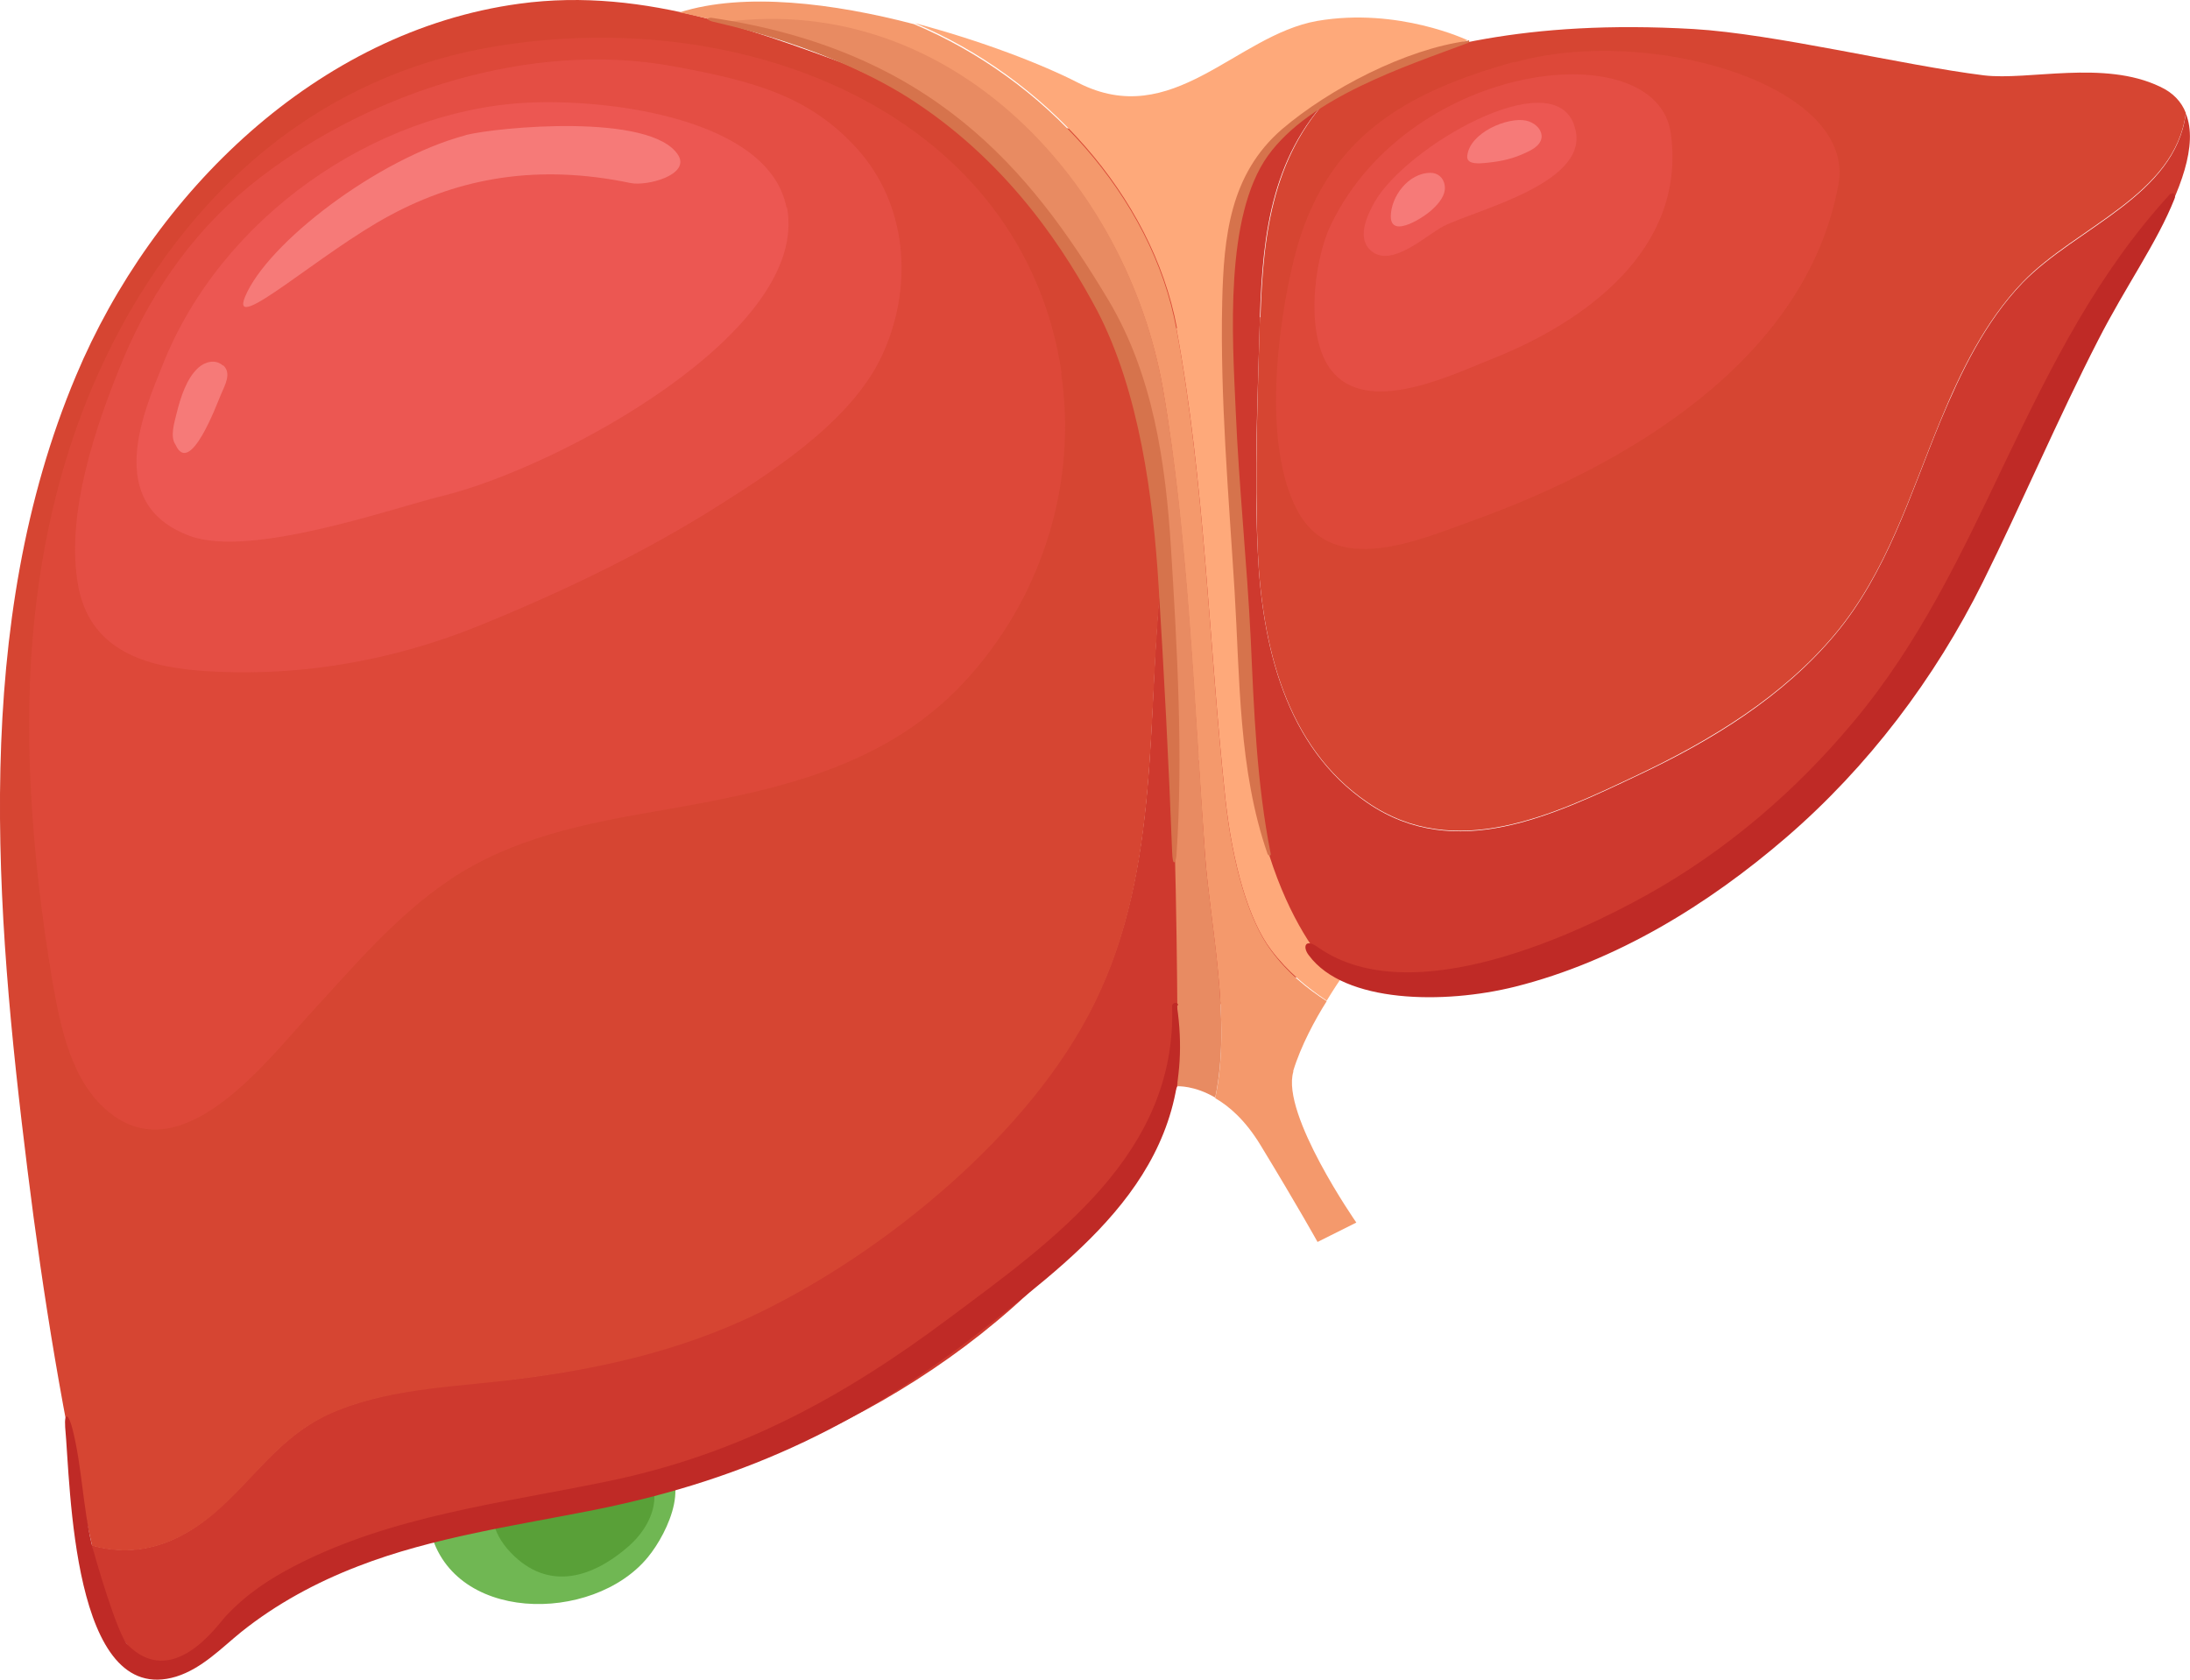 <?xml version="1.0" encoding="utf-8"?>
<svg xmlns="http://www.w3.org/2000/svg" viewBox="46.488 125.587 40.657 31.186" width="40.657px" height="31.186px"><defs><style>
      .cls-1 {
        fill: #d6734c;
      }

      .cls-2, .cls-3, .cls-4, .cls-5, .cls-6, .cls-7, .cls-8, .cls-9, .cls-10, .cls-11, .cls-12, .cls-13, .cls-14, .cls-15, .cls-16, .cls-17 {
        opacity: .5;
      }

      .cls-2, .cls-18 {
        fill: #ea8b60;
      }

      .cls-19, .cls-7, .cls-20 {
        fill: #ff7b94;
      }

      .cls-21 {
        fill: #e8426a;
      }

      .cls-22 {
        fill: #dd3e4e;
      }

      .cls-23 {
        fill: #e23354;
      }

      .cls-3, .cls-24 {
        fill: #f4996c;
      }

      .cls-4, .cls-25, .cls-26 {
        fill: #ff9cb4;
      }

      .cls-27 {
        fill: #59a038;
      }

      .cls-5, .cls-28 {
        fill: #ba5b5b;
      }

      .cls-29 {
        fill: #ffb38d;
      }

      .cls-30 {
        fill: #4174e5;
      }

      .cls-6, .cls-31, .cls-32 {
        fill: #ffc1a6;
      }

      .cls-33 {
        fill: #bf2a26;
      }

      .cls-34 {
        fill: #b55454;
        opacity: .6;
      }

      .cls-31, .cls-35, .cls-25, .cls-20, .cls-28 {
        opacity: .7;
      }

      .cls-36 {
        fill: #892c29;
      }

      .cls-8 {
        fill: #ed5551;
      }

      .cls-35, .cls-37 {
        fill: #ff5f76;
      }

      .cls-38 {
        fill: #fea97a;
      }

      .cls-39 {
        fill: #ffcdbb;
      }

      .cls-40 {
        fill: #2a66d1;
      }

      .cls-41 {
        fill: #e5937a;
      }

      .cls-9 {
        fill: #ffa9be;
      }

      .cls-42 {
        fill: #ce392e;
      }

      .cls-43 {
        fill: #d63048;
      }

      .cls-10 {
        fill: #e54c41;
      }

      .cls-44 {
        fill: #e08686;
      }

      .cls-45 {
        fill: #528bef;
      }

      .cls-46 {
        fill: #bc2f40;
      }

      .cls-47 {
        fill: #96362f;
      }

      .cls-11 {
        fill: #ff9f9f;
      }

      .cls-12 {
        fill: #ef566d;
      }

      .cls-48 {
        fill: #e83f57;
      }

      .cls-49 {
        fill: #dd7b54;
      }

      .cls-50 {
        fill: #c9633f;
      }

      .cls-51 {
        fill: #a84848;
      }

      .cls-13 {
        fill: #f46060;
      }

      .cls-52 {
        fill: #7c1e1e;
      }

      .cls-53 {
        fill: #609cf4;
      }

      .cls-54 {
        fill: #d37863;
      }

      .cls-14, .cls-55 {
        fill: #ffd0c0;
      }

      .cls-56 {
        fill: #f4bba6;
      }

      .cls-57 {
        fill: #a03f3d;
      }

      .cls-58 {
        fill: #d64532;
      }

      .cls-15 {
        fill: #ffbbce;
      }

      .cls-16 {
        fill: #f9738d;
      }

      .cls-59 {
        fill: #f44d5d;
      }

      .cls-17 {
        fill: #ffccdc;
      }

      .cls-60 {
        fill: #f2aa91;
      }

      .cls-61 {
        fill: #ce1743;
      }

      .cls-62 {
        fill: #cc173a;
      }

      .cls-63 {
        fill: #70b753;
      }

      .cls-64 {
        fill: #ffe7e1;
      }

      .cls-65 {
        fill: #e88b62;
      }

      .cls-66 {
        fill: #d6253f;
      }
    </style></defs><g transform="matrix(1, 0, 0, 1, 0.898, 2.246)" id="object-4"><path class="cls-63" d="M57.71,150.38c-.44-.18-1.02,.08-1.43,.19-.87,.23-1.73,.46-2.6,.69-.21,.06-.22,.29-.12,.42,.36,1.81,3.04,1.82,4.06,.57,.37-.45,.89-1.54,.08-1.87Z"/><path class="cls-27" d="M57.15,150.38c-.59-.24-2-.17-2.24,.54,0,0,0,.02,0,.02-.26,.32-.24,.76,.1,1.16,.69,.79,1.53,.58,2.25-.05,.57-.5,.74-1.32-.1-1.67Z"/><path class="cls-42" d="M67.54,137.15c0-1.12-.11-2.22-.31-3.26,0-.04-.06-.03-.07,0-.3,2.71,0,5.53-1.26,8.07-1.19,2.41-3.91,4.64-6.3,5.78-1.37,.65-2.85,1-4.35,1.19-1.13,.14-2.32,.16-3.4,.59-.99,.4-1.43,1.13-2.19,1.82-.83,.76-1.63,.9-2.37,.69,.04,.16,.07,.33,.11,.49,.27,1.13,.8,2.37,2.07,1.39,1.02-.79,1.72-1.45,3-1.84,1.02-.31,2.09-.45,3.15-.61,1.99-.32,3.9-.84,5.7-1.76,1.75-.9,3.35-2.13,4.59-3.67,.57-.72,1.07-1.49,1.45-2.33,.47-1.01,.69-1.97,1.71-2.18-.34-1.48-.8-2.91-1.26-4.17-.05-.14-.16-.19-.28-.2Z"/><g><path class="cls-58" d="M68.57,126.37c.03-.07,.1-.1,.16-.08,.14-.37,.32-.72,.56-1.04-.22,.08-.44,.16-.67,.23-4.8,1.48-8.64-2.72-13.39-2.07-3.75,.51-6.81,3.52-8.23,6.91-1.94,4.61-1.5,9.9-.9,14.74,.29,2.34,.67,4.68,1.2,6.98,.74,.21,1.54,.06,2.37-.69,.76-.69,1.19-1.42,2.19-1.82,1.07-.43,2.27-.44,3.4-.59,1.5-.19,2.98-.53,4.35-1.19,2.39-1.14,5.12-3.37,6.3-5.78,1.25-2.53,.95-5.35,1.26-8.07,0-.03,.06-.05,.07,0,.2,1.04,.31,2.15,.31,3.26,.11,0,.23,.06,.28,.2,.05,.13,.1,.28,.15,.41-.25-1.4-.42-2.83-.41-4.24,.02-2.33,.12-4.98,1.02-7.15Z"/><path class="cls-58" d="M68.98,129.23c-.04,1.44-.1,2.9-.04,4.34,.08,1.74,.51,3.63,2.04,4.67,1.62,1.11,3.45,.23,5.03-.52,1.35-.64,2.68-1.45,3.65-2.61,.96-1.15,1.39-2.59,1.95-3.95,.38-.92,.83-1.85,1.53-2.58,.99-1.03,2.83-1.61,3.03-3.14-.08-.21-.24-.38-.48-.49-1.04-.5-2.44-.11-3.27-.21-1.52-.19-3.88-.77-5.39-.86-3.14-.18-4.99,.36-6.52,.92,0,.07-.03,.13-.08,.18-1.2,1.16-1.39,2.65-1.44,4.25Z"/><path class="cls-46" d="M70.05,124.51c-.3,.22-.55,.47-.76,.74,.39-.14,.79-.3,1.21-.45,.01-.22-.23-.45-.45-.29Z"/><path class="cls-42" d="M69.81,141.49c4.37,.44,8.47-1.67,11.15-5.06,1.64-2.08,2.27-4.42,3.44-6.73,.39-.77,2.24-3.09,1.77-4.25-.2,1.53-2.03,2.11-3.03,3.14-.7,.73-1.14,1.65-1.53,2.58-.56,1.36-.99,2.8-1.95,3.95-.97,1.16-2.29,1.97-3.65,2.61-1.58,.75-3.41,1.63-5.03,.52-1.53-1.04-1.96-2.93-2.04-4.67-.07-1.44,0-2.9,.04-4.34,.05-1.6,.23-3.09,1.44-4.25,.06-.05,.08-.12,.08-.18-.42,.15-.82,.31-1.21,.45-.24,.32-.42,.67-.56,1.04-.06-.01-.13,0-.16,.08-.91,2.17-1,4.82-1.02,7.15-.01,1.42,.16,2.84,.41,4.24,.41,1.16,.81,2.43,1.11,3.75,.21-.04,.45-.05,.73-.02Z"/></g><path class="cls-10" d="M65.3,130.27c-.71-4.76-5.77-6.85-10.5-6.07-3.72,.61-6.2,3.26-7.51,6.36-.98,2.33-1.26,4.88-1.13,7.39,.06,1.2,.2,2.4,.4,3.59,.15,.86,.35,1.91,1.09,2.48,1.36,1.05,2.9-.99,3.71-1.87,.81-.88,1.59-1.81,2.59-2.48,1.15-.77,2.5-1.04,3.84-1.27,2.19-.38,4.32-.8,5.84-2.55,1.33-1.52,1.96-3.58,1.66-5.58Z"/><path class="cls-8" d="M61.5,126.1c-.88-.97-1.89-1.25-3.42-1.53-2.63-.48-5.58,.47-7.65,2.06-1.15,.88-1.99,2.04-2.55,3.37-.5,1.21-1.08,2.87-.84,4.21,.21,1.15,1.15,1.49,2.22,1.58,1.78,.14,3.57-.16,5.22-.83,1.55-.63,3.1-1.37,4.51-2.27,1.09-.69,2.5-1.62,3.02-2.85,.53-1.23,.42-2.71-.51-3.74Z"/><path class="cls-13" d="M60.19,127.19c-.32-1.63-3.26-2.03-4.86-1.94-2.77,.16-5.64,2.11-6.73,4.89-.32,.8-1.11,2.55,.51,3.15,1.13,.42,3.75-.51,4.69-.74,2.17-.53,6.84-3.06,6.4-5.36Z"/><g><path class="cls-38" d="M67.43,129.44c.53,2.85,.6,5.86,.91,8.74,.13,1.19,.43,2.25,.85,2.8,.31,.41,.66,.69,1.03,.94,.14-.23,.25-.39,.25-.39,0,0-1.66-1.34-1.79-5.29-.13-3.95-.52-8.05,.07-9.56,.59-1.51,4.09-2.59,4.09-2.59,0,0-1.29-.62-2.8-.36-1.51,.27-2.68,2.04-4.43,1.15-.66-.34-1.79-.78-3.04-1.11,2.41,1.01,4.41,3.21,4.87,5.66Z"/><path class="cls-24" d="M69.6,143.22c.14-.46,.41-.96,.62-1.29-.37-.24-.72-.52-1.03-.94-.42-.56-.72-1.61-.85-2.8-.31-2.88-.38-5.89-.91-8.74-.45-2.46-2.46-4.65-4.87-5.66-1.49-.39-3.15-.6-4.35-.22,.27,.06,.55,.12,.83,.2,4.24-.56,7.48,3.01,8.14,6.8,.46,2.67,.58,5.93,.78,8.63,.09,1.3,.5,3.09,.19,4.53,.26,.15,.56,.41,.84,.87,.7,1.15,1.06,1.8,1.06,1.8l.72-.36s-1.4-2.01-1.17-2.8Z"/><path class="cls-65" d="M67.96,139.18c-.19-2.7-.31-5.96-.78-8.63-.66-3.79-3.9-7.36-8.14-6.8,1.06,.28,2.22,.7,3.46,1.39,1.17,.65,1.9,1.53,2.39,2.14,.91,1.14,1.59,2.43,1.98,4.55,.63,3.42,.58,11.68,.58,11.68,0,0,.31-.02,.7,.21,.31-1.45-.1-3.24-.19-4.53Z"/></g><path class="cls-10" d="M73.7,124.49c-2,.56-3.53,1.39-4.09,3.67-.31,1.26-.58,3.44,.06,4.65,.67,1.27,2.26,.56,3.31,.18,2.71-.98,6.13-2.91,6.74-6.22,.34-1.85-3.52-2.98-6.02-2.27Z"/><path class="cls-8" d="M76.61,125.83c-.24-1.88-4.82-1.4-6.31,1.68-.33,.68-.51,2.18,.07,2.78,.71,.75,2.24-.02,2.98-.31,1.59-.64,3.55-1.97,3.26-4.15Z"/><path class="cls-13" d="M74.81,125.65c-.42-1.14-3.11,.41-3.7,1.44-.14,.25-.35,.69-.05,.92,.38,.3,1.02-.31,1.33-.47,.61-.31,2.82-.82,2.42-1.88Z"/><path class="cls-11" d="M72.15,126.55c-.42,0-.74,.45-.74,.81,0,.43,.65-.01,.77-.13,.12-.11,.26-.27,.23-.45-.02-.14-.13-.23-.26-.23Z"/><path class="cls-11" d="M73.92,125.58c-.34-.07-1.04,.22-1.09,.65-.02,.15,.16,.15,.29,.14,.25-.02,.49-.06,.72-.16,.14-.06,.36-.15,.37-.33,0-.16-.15-.27-.29-.3Z"/><path class="cls-33" d="M85.89,126.93c-1.36,1.48-2.2,3.17-3.07,4.98-.81,1.7-1.59,3.36-2.81,4.82-1.08,1.3-2.39,2.42-3.87,3.24-1.19,.66-4.33,2.19-6.08,.96-.25-.18-.29,0-.17,.15,.66,.89,2.51,.91,3.83,.58,1.87-.47,3.58-1.52,5.03-2.77,1.52-1.31,2.76-2.95,3.65-4.74,.71-1.43,1.41-3.07,2.14-4.49,.51-1,1.1-1.82,1.42-2.63,.03-.07-.03-.14-.07-.08Z"/><path class="cls-33" d="M67.46,142c0-.06-.11-.05-.11,.02,.09,2.74-2.19,4.34-4.16,5.81-1.97,1.47-3.89,2.51-6.3,3.01-1.97,.41-4.03,.64-5.84,1.58-.44,.23-.87,.5-1.28,.94-.16,.18-.98,1.35-1.81,.52-.19-.19-.61-1.63-.67-1.88-.16-.68-.18-1.43-.35-2.11-.07-.29-.16-.36-.14-.05,.1,1.05,.12,5.22,2.06,4.63,.48-.15,.84-.53,1.21-.83,.65-.52,1.39-.92,2.17-1.22,1.39-.54,2.96-.76,4.41-1.05,2.87-.58,5.02-1.63,7.32-3.45,1.82-1.43,3.9-3.02,3.47-5.9Z"/><path class="cls-1" d="M72.84,124.1c-1.15,.15-2.57,.89-3.45,1.64-.97,.84-1.08,2-1.11,3.2-.04,1.79,.12,3.59,.23,5.38,.1,1.63,.07,3.31,.61,4.87,.02,.05,.07,.05,.06,0-.26-1.31-.31-2.65-.37-3.98-.07-1.42-.22-2.84-.28-4.26-.06-1.34-.21-3.59,.6-4.72,.78-1.08,2.53-1.65,3.71-2.09,.03-.01,.04-.06,0-.05Z"/><path class="cls-1" d="M67.33,133.53c-.1-1.59-.33-3.23-1.17-4.63-1.45-2.42-3.28-4.63-7.37-5.23-.03,0-.13,.02,.02,.07,.11,.03,2.22,.46,3.79,1.51,1.79,1.19,2.8,2.81,3.36,3.86,.78,1.5,1.04,3.47,1.14,5.12,.1,1.59,.19,3.33,.25,4.92,.01,.32,.07,.19,.08,.08,.13-1.86,.01-3.92-.1-5.7Z"/><path class="cls-11" d="M49.73,130.13c-.14-.13-.34-.07-.46,.04-.22,.2-.33,.56-.4,.84-.04,.17-.13,.44-.02,.59,0,0,0,0,0,0,.27,.6,.77-.77,.84-.93,.07-.17,.21-.4,.04-.55Z"/><path class="cls-11" d="M54.24,125.85c-1.65,.44-3.69,2.01-4.1,3-.3,.73,1.4-.82,2.69-1.51,1.3-.7,2.75-.96,4.47-.6,.3,.06,1.11-.15,.88-.52-.5-.79-3.36-.52-3.95-.37Z"/></g></svg>
